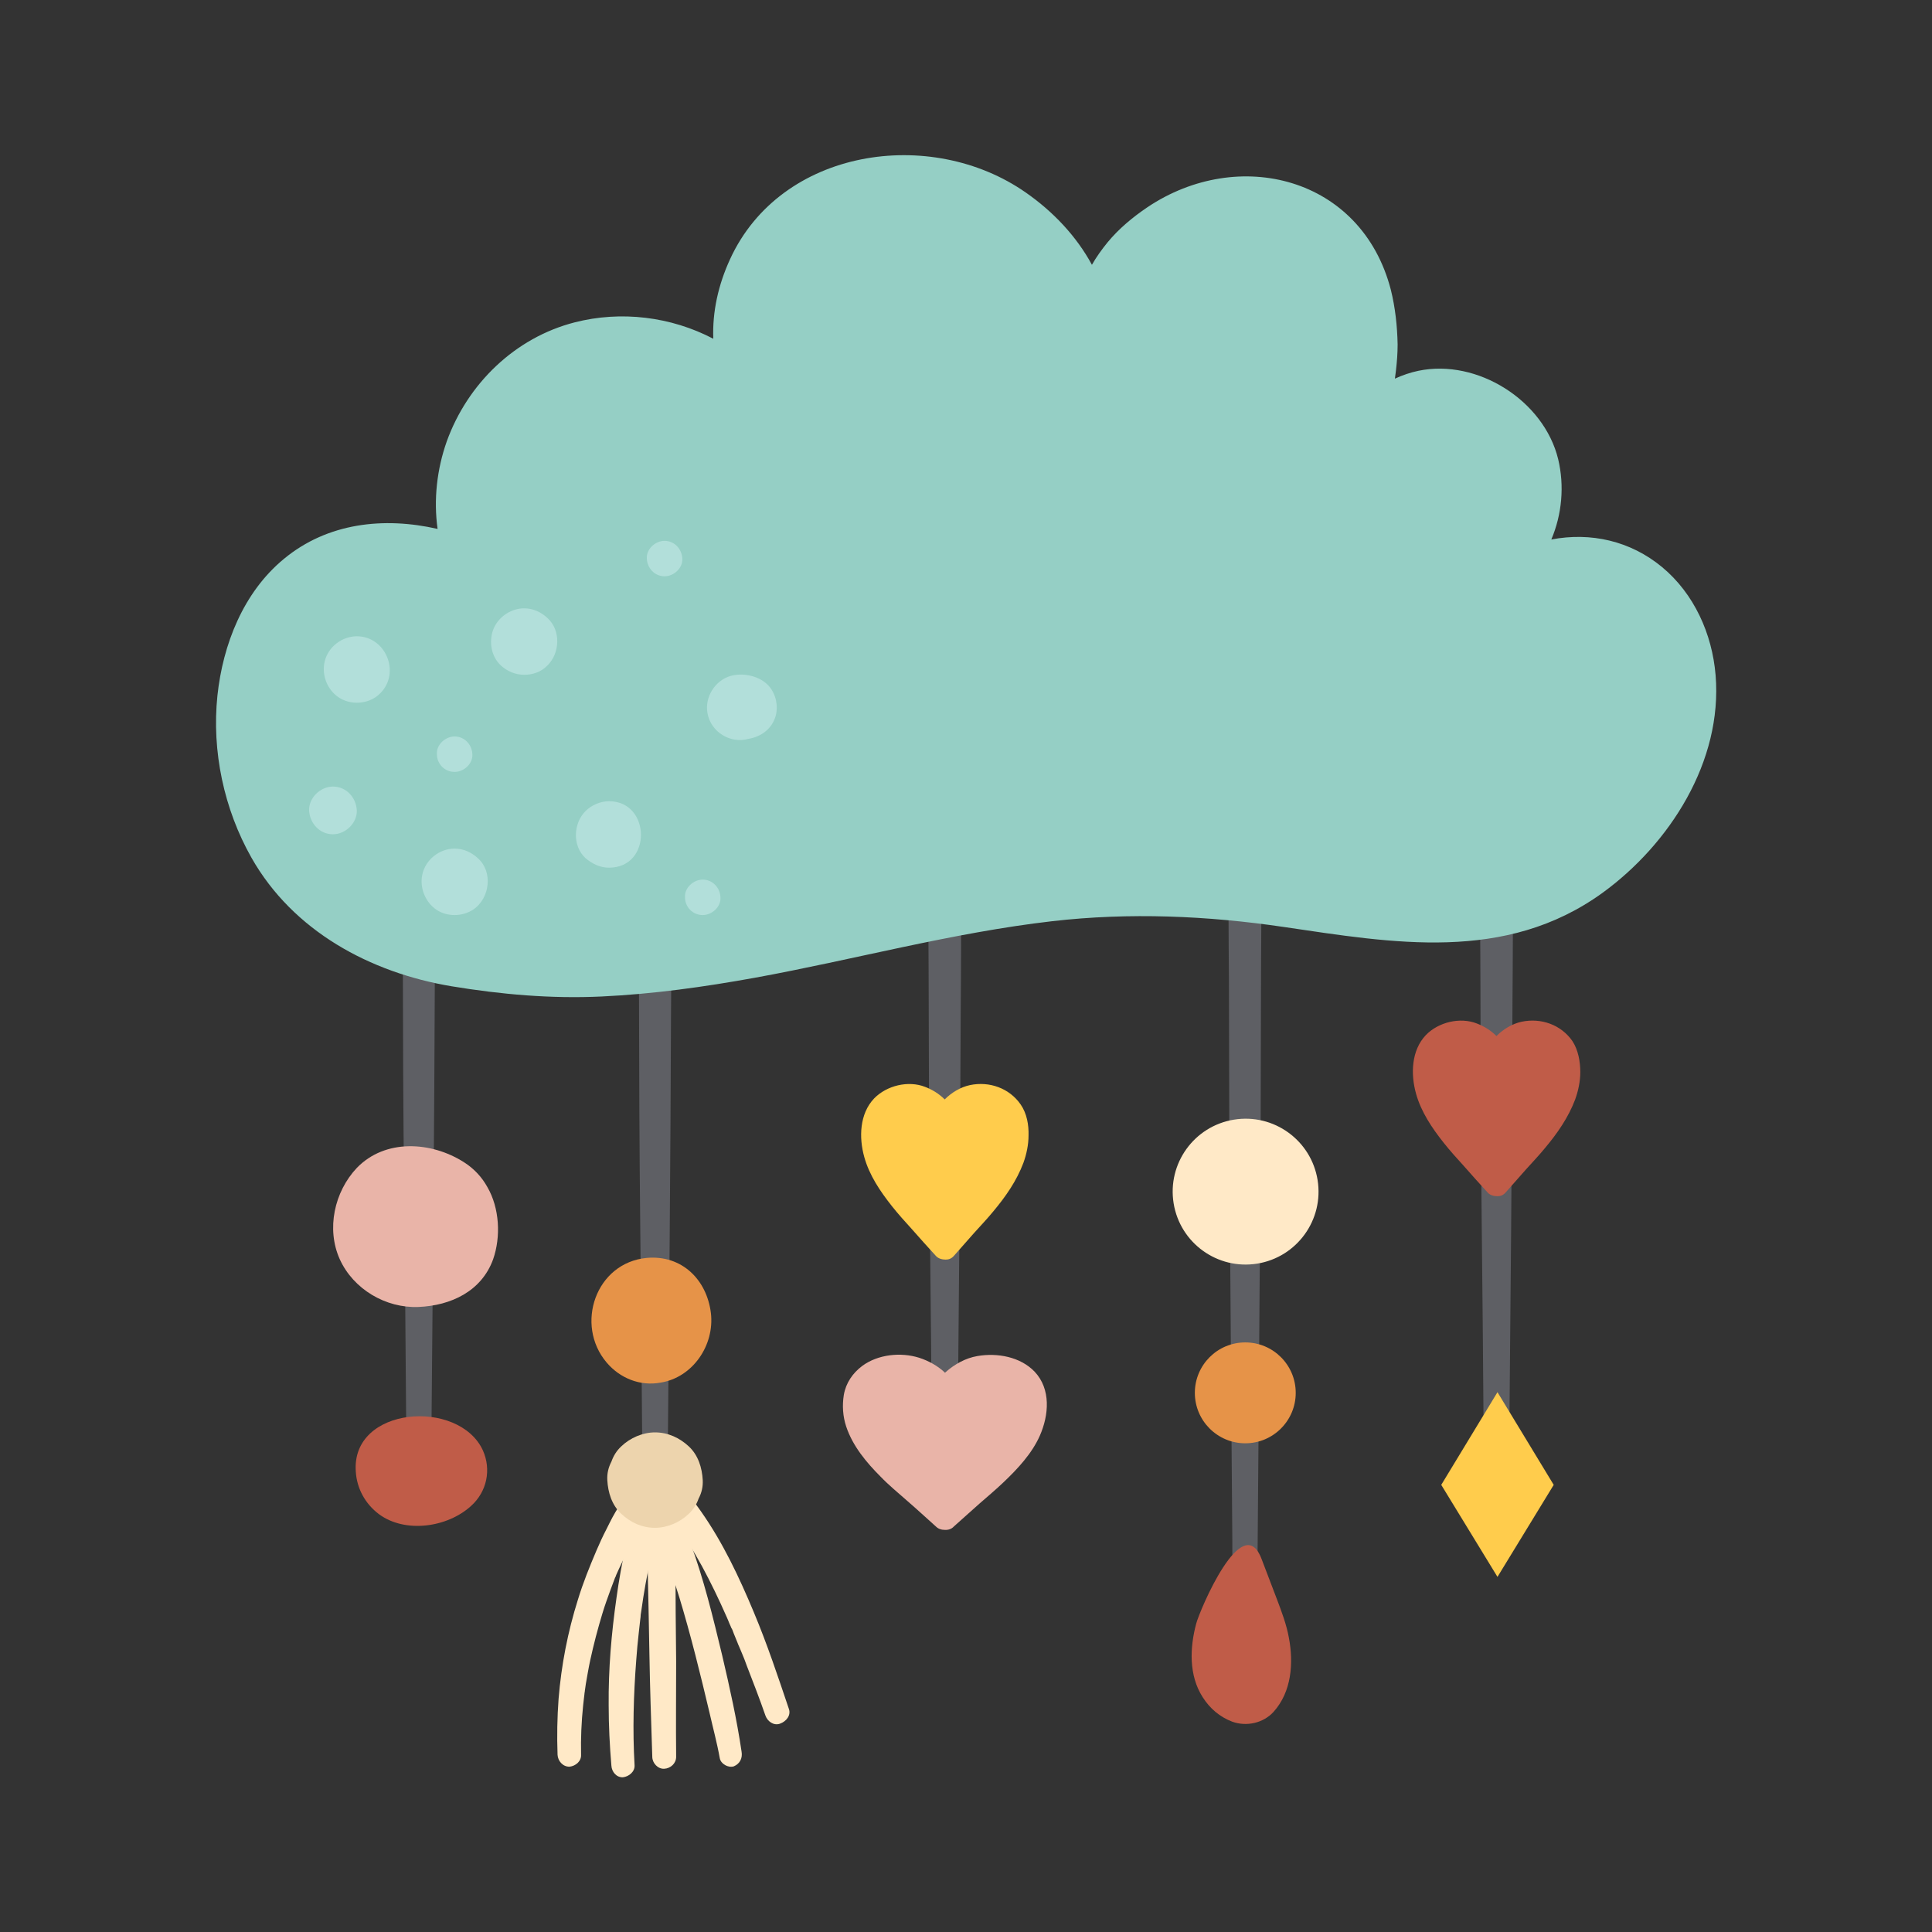 <?xml version="1.0" encoding="utf-8"?>
<!-- Generator: Adobe Illustrator 27.3.1, SVG Export Plug-In . SVG Version: 6.00 Build 0)  -->
<svg version="1.1" id="Layer_1" xmlns="http://www.w3.org/2000/svg" xmlns:xlink="http://www.w3.org/1999/xlink" x="0px" y="0px"
	 viewBox="0 0 56.69 56.69" style="enable-background:new 0 0 56.69 56.69;" xml:space="preserve">
<rect x="0" y="0" width="56.69" height="56.69" fill="#333333" stroke="none"/>
<style type="text/css">
	.st0{fill:#5E5F64;}
	.st1{fill:#95CFC5;}
	.st2{fill:#C05C48;}
	.st3{fill:#E9B4A8;}
	.st4{fill:#E69348;}
	.st5{fill:#FFE9C7;}
	.st6{fill:#FFCC4C;}
	.st7{fill:#EDD4AD;}
	.st8{fill:#B2DFDA;}
</style>
<g>
	<g>
		<path class="st0" d="M12.66,41.98c0.02-2.25,0.04-4.5,0.06-6.75c0.02-2.25,0.03-4.5,0.04-6.75c0.01-1.26,0.02-2.52,0-3.78
			c0-0.24-0.21-0.48-0.47-0.47c-0.26,0.01-0.46,0.2-0.47,0.47c-0.02,1.13,0,2.26,0,3.39c0,1.12,0.01,2.24,0.01,3.36
			c0.01,2.25,0.04,4.5,0.06,6.75c0.01,1.26,0.02,2.52,0.03,3.78c0,0.19,0.17,0.37,0.37,0.37C12.5,42.34,12.66,42.19,12.66,41.98
			L12.66,41.98z"/>
	</g>
	<g>
		<path class="st0" d="M19.59,43.13c0.02-2.25,0.04-4.5,0.06-6.75c0.02-2.25,0.03-4.5,0.04-6.75c0.01-1.26,0.02-2.52,0-3.78
			c0-0.24-0.21-0.48-0.47-0.47c-0.26,0.01-0.46,0.2-0.47,0.47c-0.02,1.13,0,2.26,0,3.39c0,1.12,0.01,2.24,0.01,3.36
			c0.01,2.25,0.04,4.5,0.06,6.75c0.01,1.26,0.02,2.52,0.03,3.78c0,0.19,0.17,0.37,0.37,0.37C19.42,43.48,19.58,43.33,19.59,43.13
			L19.59,43.13z"/>
	</g>
	<g>
		<path class="st0" d="M28.09,43.14c0.02-2.25,0.04-4.5,0.06-6.75c0.02-2.25,0.03-4.5,0.04-6.75c0.01-1.26,0.02-2.52,0-3.78
			c0-0.24-0.21-0.48-0.47-0.47c-0.26,0.01-0.46,0.2-0.47,0.47c-0.02,1.13,0,2.26,0,3.39c0,1.12,0.01,2.24,0.01,3.36
			c0.01,2.25,0.04,4.5,0.06,6.75c0.01,1.26,0.02,2.52,0.03,3.78c0,0.19,0.17,0.37,0.37,0.37C27.93,43.5,28.09,43.35,28.09,43.14
			L28.09,43.14z"/>
	</g>
	<g>
		<path class="st0" d="M36.9,45.67c0.01-1.24,0.02-2.47,0.03-3.71c0.01-1.39,0.02-2.78,0.03-4.18c0.01-1.44,0.03-2.89,0.03-4.33
			c0-1.4,0.01-2.81,0.01-4.21c0-1.26,0.02-2.52,0.01-3.78c0-0.14,0-0.28-0.01-0.42c0-0.24-0.21-0.48-0.47-0.47
			c-0.26,0.01-0.46,0.2-0.47,0.47c-0.02,1.24-0.01,2.47,0,3.71c0,1.39,0.01,2.78,0.01,4.18c0,1.44,0.02,2.89,0.03,4.33
			c0.01,1.4,0.02,2.81,0.03,4.21c0.01,1.26,0.02,2.52,0.03,3.78c0,0.14,0,0.28,0,0.42c0,0.19,0.17,0.37,0.37,0.37
			C36.74,46.03,36.9,45.87,36.9,45.67L36.9,45.67z"/>
	</g>
	<g>
		<path class="st0" d="M44.28,42.91c0.02-2.25,0.04-4.5,0.06-6.75c0.02-2.25,0.03-4.5,0.04-6.75c0.01-1.26,0.02-2.52,0-3.78
			c0-0.24-0.21-0.48-0.47-0.47c-0.26,0.01-0.46,0.2-0.47,0.47c-0.02,1.13,0,2.26,0,3.39c0,1.12,0.01,2.24,0.01,3.36
			c0.01,2.25,0.04,4.5,0.06,6.75c0.01,1.26,0.02,2.52,0.03,3.78c0,0.19,0.17,0.37,0.37,0.37C44.11,43.27,44.28,43.12,44.28,42.91
			L44.28,42.91z"/>
	</g>
	<path class="st1" d="M50.34,19.81c-0.1-1.21-0.63-2.39-1.57-3.17c-0.93-0.77-2.09-1.03-3.25-0.81c0.31-0.73,0.39-1.57,0.2-2.36
		c-0.42-1.72-2.37-2.95-4.1-2.59c-0.24,0.05-0.47,0.13-0.69,0.23c0.01-0.08,0.02-0.15,0.03-0.23c0.03-0.26,0.05-0.51,0.05-0.77
		C41,9.57,40.94,9.02,40.81,8.5c-0.86-3.31-4.47-4.21-7.14-2.42c-0.43,0.29-0.84,0.63-1.17,1.03c-0.17,0.21-0.33,0.43-0.46,0.66
		c-0.46-0.85-1.15-1.57-1.94-2.12c-2.79-1.95-7.19-1.3-8.68,1.96c-0.34,0.74-0.52,1.53-0.49,2.33c-1.24-0.65-2.71-0.83-4.07-0.48
		c-1.75,0.45-3.14,1.8-3.75,3.49c-0.29,0.82-0.39,1.71-0.27,2.57c-1.58-0.36-3.23-0.18-4.51,0.88c-1.19,0.98-1.79,2.51-1.95,4.01
		c-0.17,1.63,0.19,3.33,1,4.76c1.22,2.15,3.48,3.37,5.87,3.77c1.45,0.24,2.93,0.37,4.4,0.3c1.51-0.07,3.01-0.28,4.5-0.55
		c2.91-0.53,5.78-1.32,8.73-1.66c2.26-0.26,4.55-0.16,6.79,0.17c3.2,0.47,6.5,1.06,9.35-1C48.99,24.77,50.55,22.34,50.34,19.81z"/>
	<path class="st2" d="M14.17,42.56c-0.7-1.53-3.87-1.3-3.73,0.62c0.03,0.5,0.28,0.95,0.68,1.25c0.77,0.57,2.01,0.39,2.7-0.24
		C14.29,43.77,14.42,43.12,14.17,42.56z"/>
	<path class="st3" d="M14.3,34.83c-0.16-0.29-0.39-0.54-0.69-0.73c-0.96-0.61-2.31-0.69-3.14,0.17c-0.66,0.7-0.9,1.79-0.5,2.68
		c0.4,0.88,1.35,1.44,2.31,1.4c0.95-0.04,1.85-0.46,2.19-1.4C14.7,36.29,14.66,35.45,14.3,34.83z"/>
	<path class="st4" d="M20.86,38.53c-0.12-0.98-0.85-1.71-1.88-1.62c-1.5,0.14-2.12,1.96-1.18,3.07c0.39,0.46,0.98,0.7,1.58,0.59
		C20.33,40.42,20.97,39.47,20.86,38.53z"/>
	<g>
		<path class="st5" d="M17.05,51.49c-0.01-0.48,0.01-0.96,0.06-1.44c0.01-0.12,0.03-0.24,0.04-0.35c0-0.02,0-0.04,0.01-0.06
			c-0.01,0.09,0-0.01,0-0.02c0.01-0.07,0.02-0.14,0.03-0.21c0.04-0.23,0.08-0.47,0.13-0.7c0.1-0.46,0.22-0.92,0.36-1.38
			c0.07-0.23,0.15-0.45,0.23-0.67c0.04-0.11,0.08-0.21,0.12-0.32c0.01-0.03,0.02-0.06,0.04-0.09c0.03-0.07,0,0-0.01,0.01
			c0.03-0.07,0.06-0.13,0.09-0.2c0.11-0.24,0.23-0.49,0.35-0.72c0.12-0.24,0.26-0.47,0.38-0.71c0.1-0.2,0.06-0.46-0.15-0.57
			c-0.21-0.11-0.44-0.04-0.57,0.15c-0.14,0.2-0.25,0.43-0.36,0.65c-0.11,0.21-0.21,0.43-0.3,0.64c-0.2,0.47-0.39,0.94-0.54,1.43
			c-0.3,0.95-0.49,1.93-0.57,2.92c-0.04,0.54-0.05,1.09-0.03,1.64c0.01,0.18,0.15,0.35,0.35,0.35
			C16.89,51.82,17.06,51.68,17.05,51.49L17.05,51.49z"/>
	</g>
	<g>
		<path class="st5" d="M18.62,51.8c-0.06-1.03-0.03-2.07,0.05-3.1c0.02-0.26,0.04-0.51,0.07-0.76c0.01-0.12,0.03-0.24,0.04-0.36
			c0.01-0.06,0.01-0.11,0.02-0.17c-0.01,0.1,0-0.01,0-0.03c0.01-0.04,0.01-0.09,0.02-0.13c0.07-0.51,0.16-1.01,0.27-1.51
			c0.06-0.28,0.13-0.56,0.2-0.84c0.07-0.3,0.17-0.6,0.21-0.91c0.02-0.16-0.13-0.33-0.28-0.36c-0.15-0.04-0.35,0.02-0.42,0.17
			c-0.13,0.26-0.19,0.55-0.26,0.82c-0.06,0.25-0.12,0.5-0.18,0.75c-0.11,0.5-0.2,1-0.27,1.51c-0.15,1.05-0.24,2.1-0.23,3.16
			c0,0.59,0.03,1.18,0.08,1.77c0.01,0.18,0.15,0.35,0.34,0.34C18.45,52.13,18.63,51.99,18.62,51.8L18.62,51.8z"/>
	</g>
	<g>
		<path class="st5" d="M19.84,51.55c-0.01-0.94,0-1.87,0-2.81c-0.01-0.94-0.02-1.87-0.02-2.81c0-0.52-0.01-1.05-0.03-1.57
			c-0.01-0.21-0.18-0.41-0.4-0.4c-0.22,0.01-0.39,0.17-0.4,0.4c-0.01,0.94,0.02,1.87,0.04,2.81c0.02,0.94,0.03,1.87,0.06,2.81
			c0.02,0.52,0.03,1.05,0.05,1.57c0,0.18,0.16,0.36,0.35,0.35C19.68,51.89,19.84,51.74,19.84,51.55L19.84,51.55z"/>
	</g>
	<g>
		<path class="st5" d="M21.76,51.4c-0.14-0.95-0.35-1.89-0.57-2.83c-0.27-1.12-0.54-2.24-0.94-3.32c-0.15-0.4-0.31-0.83-0.61-1.15
			c-0.14-0.15-0.41-0.15-0.55,0c-0.14,0.16-0.15,0.39,0,0.55c0.01,0.01,0.05,0.06,0-0.01c-0.05-0.07-0.02-0.02,0,0
			c0.02,0.03,0.03,0.05,0.05,0.08c0.04,0.06,0.07,0.13,0.1,0.2c0.04,0.08,0.08,0.16,0.11,0.24c0.01,0.03,0.05,0.12-0.01-0.02
			c0.01,0.02,0.02,0.04,0.03,0.07c0.02,0.05,0.04,0.11,0.06,0.16c0.19,0.49,0.34,0.99,0.5,1.49c0.34,1.12,0.62,2.26,0.89,3.4
			c0.1,0.44,0.22,0.88,0.3,1.33c0.03,0.17,0.25,0.29,0.41,0.24C21.72,51.75,21.79,51.58,21.76,51.4L21.76,51.4z"/>
	</g>
	<g>
		<path class="st5" d="M23.15,50.15c-0.32-0.95-0.64-1.91-1.03-2.84c-0.43-1.03-0.91-2.05-1.55-2.96c-0.32-0.45-0.68-0.94-1.17-1.23
			c-0.16-0.09-0.37-0.05-0.48,0.1c-0.11,0.15-0.1,0.35,0.03,0.49c0.15,0.16,0.3,0.3,0.44,0.46c0.08,0.09,0.16,0.17,0.23,0.26
			c0.03,0.04,0.07,0.08,0.1,0.13c0.06,0.07-0.05-0.07,0,0.01c0.02,0.03,0.04,0.05,0.06,0.08c0.31,0.41,0.57,0.86,0.82,1.31
			c0.26,0.48,0.5,0.98,0.72,1.48c0.03,0.06,0.05,0.12,0.08,0.19c0.01,0.03,0.03,0.06,0.04,0.09c0.01,0.02,0.01,0.03,0.02,0.05
			c0.01,0.01,0.04,0.08,0.01,0.02c-0.02-0.05,0,0,0.01,0.01c0.01,0.02,0.01,0.03,0.02,0.05c0.01,0.03,0.02,0.05,0.03,0.08
			c0.04,0.09,0.07,0.18,0.11,0.27c0.01,0.02,0.01,0.03,0.02,0.05c0.02,0.05-0.03-0.07-0.01-0.02c0.01,0.03,0.03,0.06,0.04,0.09
			c0.03,0.06,0.05,0.13,0.08,0.19c0.05,0.12,0.1,0.24,0.14,0.36c0.19,0.49,0.38,0.98,0.55,1.47c0.06,0.17,0.24,0.3,0.42,0.24
			C23.08,50.51,23.21,50.33,23.15,50.15L23.15,50.15z"/>
	</g>
	<path class="st6" d="M29.95,32.41c-0.33-0.48-0.92-0.69-1.49-0.57c-0.28,0.06-0.54,0.22-0.74,0.42c-0.17-0.17-0.37-0.29-0.58-0.37
		c-0.49-0.19-1.12-0.04-1.49,0.34c-0.43,0.45-0.45,1.15-0.29,1.72c0.15,0.54,0.47,1.01,0.81,1.44c0.19,0.24,0.39,0.46,0.59,0.68
		c0.23,0.26,0.46,0.52,0.7,0.78c0.07,0.08,0.18,0.11,0.29,0.11c0.09,0,0.17-0.03,0.24-0.11c0.2-0.23,0.4-0.45,0.6-0.68
		c0.19-0.21,0.38-0.41,0.56-0.63c0.36-0.43,0.68-0.89,0.88-1.42c0.09-0.25,0.15-0.53,0.15-0.8C30.19,33.01,30.13,32.67,29.95,32.41z
		"/>
	<path class="st2" d="M46.14,30.55c-0.33-0.48-0.92-0.69-1.49-0.57c-0.28,0.06-0.54,0.22-0.74,0.42c-0.17-0.17-0.37-0.29-0.58-0.37
		c-0.49-0.19-1.12-0.04-1.49,0.34c-0.43,0.45-0.45,1.15-0.29,1.72c0.15,0.54,0.47,1.01,0.81,1.44c0.19,0.24,0.39,0.46,0.59,0.68
		c0.23,0.26,0.46,0.52,0.7,0.78c0.07,0.08,0.18,0.11,0.29,0.11c0.09,0,0.17-0.03,0.24-0.11c0.2-0.23,0.4-0.45,0.6-0.68
		c0.19-0.21,0.38-0.41,0.56-0.63c0.36-0.43,0.68-0.89,0.88-1.42c0.09-0.25,0.15-0.53,0.15-0.8C46.37,31.15,46.31,30.81,46.14,30.55z
		"/>
	<path class="st3" d="M30.36,40.25c-0.42-0.44-1.1-0.56-1.68-0.46c-0.35,0.06-0.67,0.24-0.93,0.47c-0.01,0.01-0.02,0.02-0.02,0.02
		c-0.21-0.2-0.48-0.35-0.76-0.44c-0.54-0.17-1.21-0.1-1.67,0.24c-0.28,0.21-0.48,0.5-0.54,0.85c-0.05,0.31-0.03,0.63,0.07,0.93
		c0.19,0.57,0.59,1.05,1.01,1.47c0.24,0.25,0.51,0.47,0.77,0.7c0.29,0.25,0.57,0.51,0.85,0.76c0.07,0.07,0.16,0.1,0.25,0.1
		c0.1,0.01,0.21-0.02,0.28-0.1c0.25-0.22,0.5-0.45,0.75-0.67c0.24-0.21,0.48-0.41,0.71-0.63c0.41-0.39,0.83-0.84,1.06-1.36
		C30.78,41.52,30.84,40.76,30.36,40.25z"/>
	
		<ellipse transform="matrix(0.987 -0.16 0.16 0.987 -5.114 6.277)" class="st5" cx="36.54" cy="34.99" rx="2.14" ry="2.14"/>
	<circle class="st4" cx="36.54" cy="40.87" r="1.48"/>
	<path class="st2" d="M37.82,48.06c-0.07-0.39-0.21-0.76-0.35-1.13c-0.15-0.39-0.3-0.79-0.45-1.18c-0.56-1.49-1.82,1.51-1.92,1.89
		c-0.19,0.71-0.22,1.52,0.19,2.16c0.21,0.33,0.5,0.58,0.87,0.72c0.42,0.15,0.91,0.04,1.21-0.29C37.9,49.64,37.96,48.8,37.82,48.06z"
		/>
	<polygon class="st6" points="43.94,40.85 42.29,43.57 43.94,46.27 45.59,43.57 	"/>
	<g>
		<path class="st7" d="M19.22,44.83c0.36,0,0.73-0.16,0.99-0.41c0.14-0.13,0.23-0.28,0.29-0.45c0.09-0.17,0.13-0.35,0.12-0.54
			c-0.02-0.36-0.13-0.73-0.41-0.99c-0.27-0.25-0.61-0.41-0.99-0.41c-0.36,0-0.73,0.16-0.99,0.41c-0.14,0.13-0.23,0.28-0.29,0.45
			c-0.09,0.17-0.13,0.35-0.12,0.54c0.02,0.36,0.13,0.73,0.41,0.99C18.51,44.68,18.84,44.83,19.22,44.83L19.22,44.83z"/>
	</g>
	<g>
		<g>
			<path class="st8" d="M9.77,24.48c0.36,0,0.71-0.32,0.7-0.7c-0.02-0.38-0.31-0.7-0.7-0.7c-0.36,0-0.71,0.32-0.7,0.7
				C9.09,24.16,9.38,24.48,9.77,24.48L9.77,24.48z"/>
		</g>
		<g>
			<path class="st8" d="M10.47,20.62c0.25,0,0.51-0.09,0.69-0.28c0.6-0.6,0.16-1.67-0.69-1.67c-0.43,0-0.84,0.31-0.94,0.73
				c-0.09,0.34,0.03,0.73,0.29,0.97C10,20.54,10.24,20.62,10.47,20.62z"/>
		</g>
		<g>
			<path class="st8" d="M21.96,21.68c0.37-0.06,0.69-0.29,0.8-0.67c0.08-0.3,0.01-0.63-0.19-0.87c-0.26-0.3-0.74-0.41-1.12-0.31
				c-0.47,0.13-0.78,0.63-0.69,1.1C20.86,21.48,21.43,21.83,21.96,21.68z"/>
		</g>
		<g>
			<path class="st8" d="M15.38,19.8c0.25,0,0.5-0.08,0.69-0.28c0.36-0.36,0.39-1.02,0-1.38c-0.19-0.18-0.43-0.29-0.69-0.29
				c-0.36,0-0.71,0.22-0.87,0.54c-0.18,0.36-0.12,0.85,0.18,1.13C14.88,19.7,15.13,19.8,15.38,19.8z"/>
		</g>
		<g>
			<path class="st8" d="M20.62,26.85c0.27,0,0.54-0.24,0.52-0.52c-0.01-0.28-0.23-0.52-0.52-0.52c-0.27,0-0.54,0.24-0.52,0.52
				C20.1,26.61,20.32,26.85,20.62,26.85L20.62,26.85z"/>
		</g>
		<g>
			<path class="st8" d="M19.5,16.91c0.27,0,0.54-0.24,0.52-0.52c-0.01-0.28-0.23-0.52-0.52-0.52c-0.27,0-0.54,0.24-0.52,0.52
				C18.99,16.67,19.21,16.91,19.5,16.91L19.5,16.91z"/>
		</g>
		<g>
			<path class="st8" d="M13.34,22.65c0.27,0,0.54-0.24,0.52-0.52c-0.01-0.28-0.23-0.52-0.52-0.52c-0.27,0-0.54,0.24-0.52,0.52
				C12.82,22.41,13.04,22.65,13.34,22.65L13.34,22.65z"/>
		</g>
		<g>
			<path class="st8" d="M17.87,25.46c1.27,0,1.23-1.95,0-1.95c-0.25,0-0.51,0.11-0.69,0.29c-0.36,0.36-0.39,1.02,0,1.38
				C17.38,25.35,17.61,25.46,17.87,25.46z"/>
		</g>
		<g>
			<path class="st8" d="M13.34,26.85c0.2,0,0.4-0.06,0.56-0.17c0.47-0.33,0.57-1.09,0.13-1.49c-0.19-0.18-0.43-0.29-0.69-0.29
				c-0.45,0-0.86,0.33-0.95,0.77c-0.08,0.38,0.09,0.8,0.41,1.02C12.96,26.8,13.15,26.85,13.34,26.85z"/>
		</g>
	</g>
</g>
</svg>
